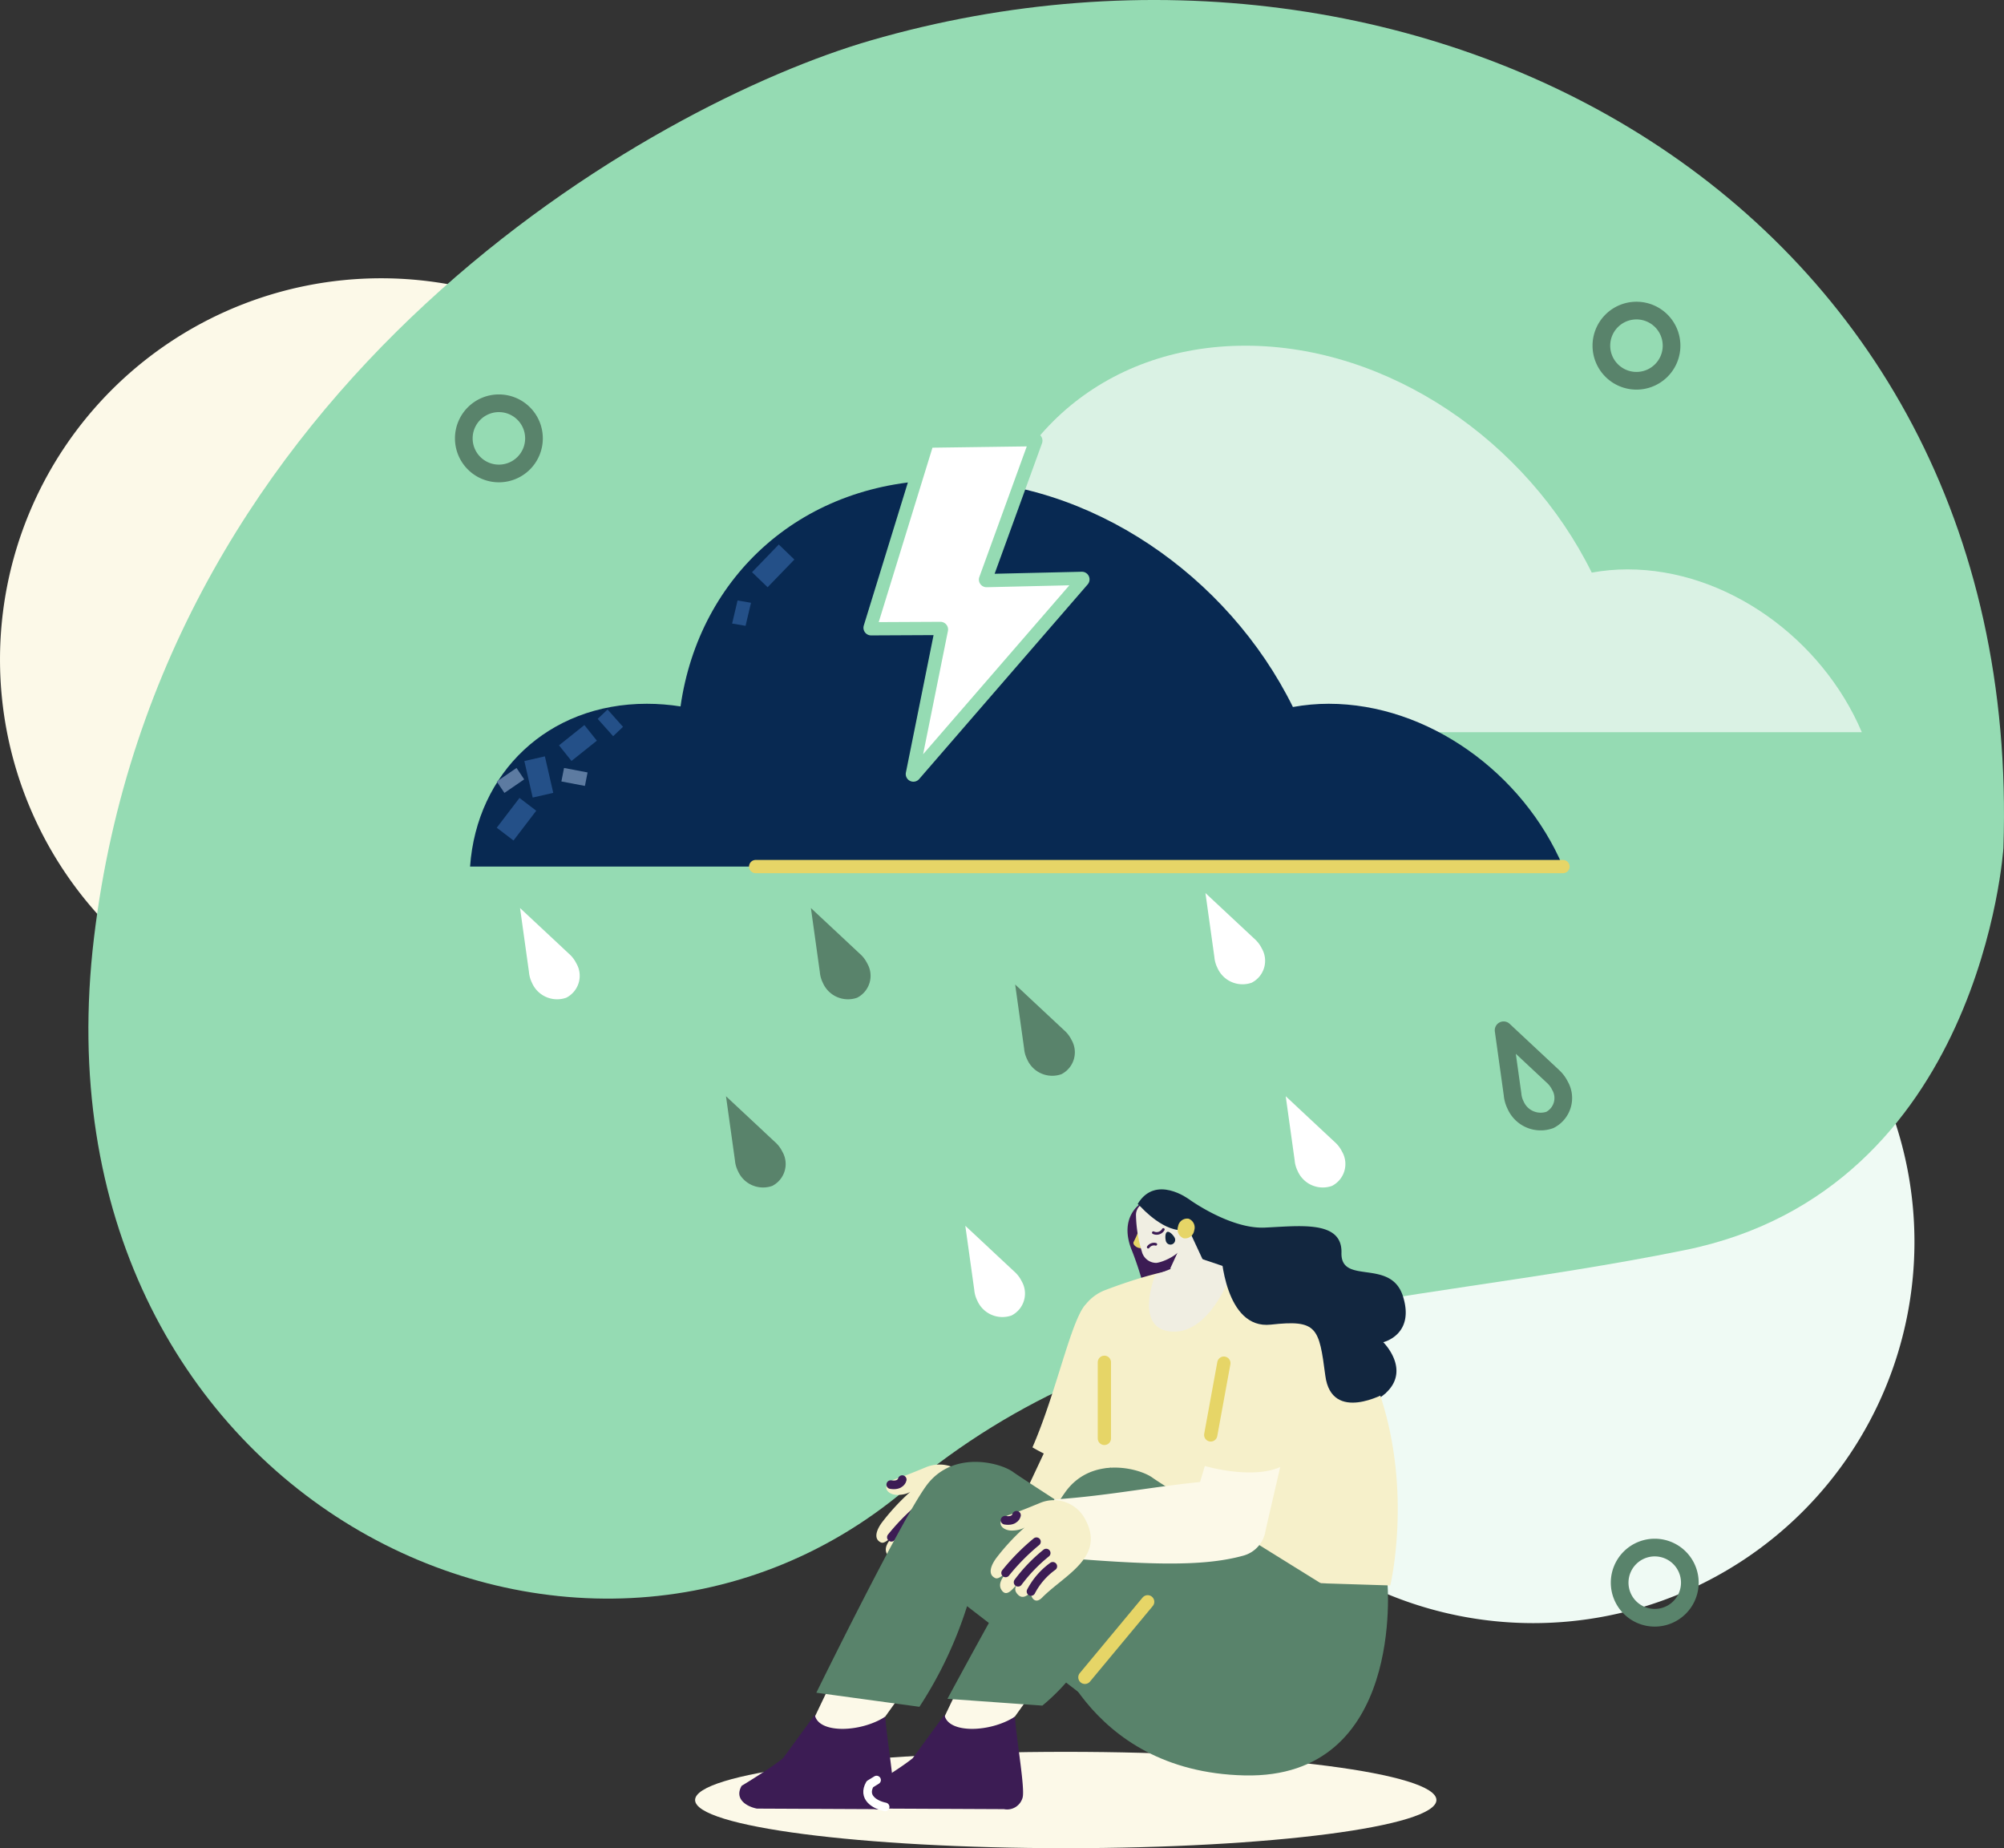 <svg id="Grupo_1099170" data-name="Grupo 1099170" xmlns="http://www.w3.org/2000/svg" xmlns:xlink="http://www.w3.org/1999/xlink" width="226.675" height="209.015" viewBox="0 0 226.675 209.015">
  <rect x="0" y="0" width="226.675" height="209.015" fill="#333333" stroke="none"/>
  <defs>
    <clipPath id="clip-path">
      <rect id="Rectángulo_401339" data-name="Rectángulo 401339" width="226.675" height="209.015" fill="none"/>
    </clipPath>
    <clipPath id="clip-path-2">
      <path id="Trazado_875281" data-name="Trazado 875281" d="M361.889,177.557a24.762,24.762,0,0,0-3.818-.3c-11.209,0-19.235,7.832-19.99,18.413H461.7c-4.495-10.581-15.289-18.413-26.5-18.413a22.607,22.607,0,0,0-4.049.365c-7.354-14.889-22.977-25.662-39.175-25.662-16.174,0-27.979,10.743-30.094,25.6" transform="translate(-338.082 -151.958)" fill="#daf2e4"/>
    </clipPath>
    <clipPath id="clip-path-4">
      <path id="Trazado_875331" data-name="Trazado 875331" d="M230.484,236.639a24.765,24.765,0,0,0-3.818-.3c-11.209,0-19.235,7.832-19.989,18.413H330.3c-4.495-10.581-15.289-18.413-26.5-18.413a22.608,22.608,0,0,0-4.049.365c-7.354-14.889-22.977-25.662-39.175-25.662-16.174,0-27.979,10.743-30.094,25.6" transform="translate(-206.677 -211.04)" fill="#082952"/>
    </clipPath>
  </defs>
  <g id="Grupo_1099161" data-name="Grupo 1099161">
    <g id="Grupo_1099160" data-name="Grupo 1099160" clip-path="url(#clip-path)">
      <path id="Trazado_875277" data-name="Trazado 875277" d="M592.792,421.47a43.113,43.113,0,1,1-43.113-43.113,43.113,43.113,0,0,1,43.113,43.113" transform="translate(-376.246 -281.021)" fill="#effaf4"/>
      <path id="Trazado_875278" data-name="Trazado 875278" d="M86.227,165.446a43.113,43.113,0,1,1-43.113-43.113,43.113,43.113,0,0,1,43.113,43.113" transform="translate(0 -90.862)" fill="#fcf9e8"/>
      <path id="Trazado_875279" data-name="Trazado 875279" d="M255.472,95.884s-2.422,38.677-36.022,45.49-62.515,5.526-88.16,27.082c-37.049,31.141-99.36.764-91.8-62.383S102.8,11.7,127.313,4.585c61.949-17.977,130.644,17.826,128.158,91.3" transform="translate(-28.862 0)" fill="#95dbb3" fill-rule="evenodd"/>
    </g>
  </g>
  <g id="Grupo_1099163" data-name="Grupo 1099163" transform="translate(86.975 39.093)">
    <g id="Grupo_1099162" data-name="Grupo 1099162" clip-path="url(#clip-path-2)">
      <rect id="Rectángulo_401340" data-name="Rectángulo 401340" width="123.623" height="43.71" transform="translate(0 0)" fill="#daf2e4"/>
    </g>
  </g>
  <g id="Grupo_1099165" data-name="Grupo 1099165">
    <g id="Grupo_1099164" data-name="Grupo 1099164" clip-path="url(#clip-path)">
      <path id="Trazado_875282" data-name="Trazado 875282" d="M389.473,775.561c0,3.009-18.771,5.448-41.926,5.448s-41.926-2.439-41.926-5.448,18.771-5.448,41.926-5.448,41.926,2.439,41.926,5.448" transform="translate(-226.998 -571.994)" fill="#fcf9e8"/>
      <path id="Trazado_875283" data-name="Trazado 875283" d="M499.135,695.56s2.019,22.265-16.161,21.847-22.244-16.294-22.244-16.294l5.043,4.067,3.853-1.626,8.856-7.634Z" transform="translate(-342.203 -516.621)" fill="#59836b"/>
      <path id="Trazado_875284" data-name="Trazado 875284" d="M395.888,645.77a4,4,0,0,0-4.984-1.629c-1.1.456-2.6,1.065-3.294,1.281-1.915.592-1.2,1.858.119,1.84,1.35-.018,1.746-.63,1.746-.63a25.178,25.178,0,0,0-3.489,3.7c-.641.849-.941,1.76-.342,2.192.407.293.557.184,1.642-.635,0,0-1.314,1.124-.769,2.044.623,1.051,1.4-.242,2.014-.828,0,0-.776.6-.241,1.277.561.713,1.1.294,1.647-.18-.234.146.228,1.63,1.2.645,2.544-2.575,7.278-4.591,4.824-8.95-.024-.043-.048-.085-.073-.126" transform="translate(-286.192 -478.199)" fill="#f6f0ca"/>
      <path id="Trazado_875285" data-name="Trazado 875285" d="M392.947,650.443s-.145.751-1.3.564" transform="translate(-290.894 -483.111)" fill="none" stroke="#3c1c54" stroke-linecap="round" stroke-linejoin="round" stroke-width="0.975"/>
      <path id="Trazado_875286" data-name="Trazado 875286" d="M391.9,665.61a24.15,24.15,0,0,1,3.487-3.527" transform="translate(-291.077 -491.756)" fill="none" stroke="#3c1c54" stroke-linecap="round" stroke-linejoin="round" stroke-width="0.975"/>
      <path id="Trazado_875287" data-name="Trazado 875287" d="M397.376,670.376a18.218,18.218,0,0,1,3.179-3.3" transform="translate(-295.147 -495.467)" fill="none" stroke="#3c1c54" stroke-linecap="round" stroke-linejoin="round" stroke-width="0.975"/>
      <path id="Trazado_875288" data-name="Trazado 875288" d="M403.061,675.74a8.159,8.159,0,0,1,2.464-2.843" transform="translate(-299.37 -499.788)" fill="none" stroke="#3c1c54" stroke-linecap="round" stroke-linejoin="round" stroke-width="0.975"/>
      <path id="Trazado_875289" data-name="Trazado 875289" d="M497.283,528.793s-2.64,1.575-1,5.448a37.556,37.556,0,0,1,2.229,8.706s7.16-9.606,7.076-9.923-6.26-4.285-6.26-4.285Z" transform="translate(-368.212 -392.715)" fill="#3c1c54" fill-rule="evenodd"/>
      <path id="Trazado_875290" data-name="Trazado 875290" d="M415.555,735.013l-2.839,5.942,4.117,2.778,4.493-4.151,3.741-5.225Z" transform="translate(-306.541 -545.437)" fill="#fcf9e8" fill-rule="evenodd"/>
      <path id="Trazado_875291" data-name="Trazado 875291" d="M390.592,753.838,387,758.752c-1.443,1.165-4.678,3.114-4.678,3.114-.852,1.483.52,2.333,1.721,2.579l13.284.061a1.815,1.815,0,0,0,2.1-1.273c.31-.94-.628-6.2-.868-9.182-2.778,1.8-7.575,1.941-7.962-.213" transform="translate(-283.768 -559.906)" fill="#3c1c54" fill-rule="evenodd"/>
      <path id="Trazado_875292" data-name="Trazado 875292" d="M358.555,735.013l-2.839,5.942,4.117,2.778,4.493-4.151,3.741-5.225Z" transform="translate(-264.205 -545.437)" fill="#fcf9e8" fill-rule="evenodd"/>
      <path id="Trazado_875293" data-name="Trazado 875293" d="M515.146,527.184s4.645,3.378,8.55,3.209,8.8-.87,8.7,2.845,5.58.565,6.956,4.923-2.229,5.191-2.229,5.191,4.249,4.183-1.594,6.97c-5.393,2.572-6.193-2.774-6.193-2.774s-5.895.5-8.419-1.978c-1.8-1.77-1.813-4.824-2.78-7.3a27.675,27.675,0,0,0-3.234-5.883l-2.394-3.085Z" transform="translate(-380.661 -391.561)" fill="#12263f" fill-rule="evenodd"/>
      <path id="Trazado_875294" data-name="Trazado 875294" d="M498.992,540.425a12.391,12.391,0,0,1-.621,1.411c-.2.4.661.9,1,.643s.46-1.647.46-1.647Z" transform="translate(-370.139 -401.396)" fill="#e6d567" fill-rule="evenodd"/>
      <path id="Trazado_875295" data-name="Trazado 875295" d="M720.068,684.284a3.969,3.969,0,1,1-3.969-3.969A3.969,3.969,0,0,1,720.068,684.284Z" transform="translate(-528.929 -505.298)" fill="none" stroke="#59836b" stroke-linecap="round" stroke-linejoin="round" stroke-width="2"/>
      <path id="Trazado_875296" data-name="Trazado 875296" d="M211.865,181.25a3.969,3.969,0,1,1-3.968-3.968A3.969,3.969,0,0,1,211.865,181.25Z" transform="translate(-151.466 -131.675)" fill="none" stroke="#59836b" stroke-linecap="round" stroke-linejoin="round" stroke-width="2"/>
      <path id="Trazado_875297" data-name="Trazado 875297" d="M712.033,140.5a3.969,3.969,0,1,1-3.969-3.968A3.969,3.969,0,0,1,712.033,140.5Z" transform="translate(-522.961 -101.408)" fill="none" stroke="#59836b" stroke-linecap="round" stroke-linejoin="round" stroke-width="2"/>
      <path id="Trazado_875298" data-name="Trazado 875298" d="M448.28,603.932l7.694-16.358a5.506,5.506,0,0,1,7.875-2.893c1.164.658.323,3.7-.316,4.875l-8.447,15.488Z" transform="translate(-332.956 -433.736)" fill="#f6f0ca" fill-rule="evenodd"/>
      <path id="Trazado_875299" data-name="Trazado 875299" d="M459.961,573.52c-1.656,1.754-3.3,9.927-6.011,16.141,0,0,5.434,3.347,9.1,2.236a77.483,77.483,0,0,0,5.67-11.915c.869-2.543-1.058-4.722-3.737-4.928Z" transform="translate(-337.167 -425.977)" fill="#f6f0ca" fill-rule="evenodd"/>
      <path id="Trazado_875300" data-name="Trazado 875300" d="M505.282,592.9s4.347-18.036-6.661-31.756c-3.35-4.174-11.86-4.292-14.574-4.287-3.415.006-7.949,1.478-10.957,2.622a5.116,5.116,0,0,0-3.324,5.335c.594,4.9,3.6,9.534,4.464,19.053l-5.657,7.876Z" transform="translate(-348.027 -413.598)" fill="#f6f0ca" fill-rule="evenodd"/>
      <path id="Trazado_875301" data-name="Trazado 875301" d="M538.1,638.287l4.13-7.164,1.565-.327" transform="translate(-399.672 -468.518)" fill="none" stroke="#8b939c" stroke-linecap="round" stroke-linejoin="round" stroke-width="2.324"/>
      <path id="Trazado_875302" data-name="Trazado 875302" d="M358.929,668.749l11.659,1.592a46.217,46.217,0,0,0,5.39-11.382l17.261,13.314,14.793-11.163s-25.314-16.2-26.831-17.311-6.927-2.5-9.873,1.592-12.4,23.358-12.4,23.358" transform="translate(-266.591 -477.316)" fill="#59836b" fill-rule="evenodd"/>
      <path id="Trazado_875303" data-name="Trazado 875303" d="M416.586,671.318l10.733.767a23.321,23.321,0,0,0,7.263-10.6L451.843,674.8,465.6,662.458s-24.282-15.014-25.8-16.13-6.927-2.5-9.873,1.592-13.346,23.4-13.346,23.4" transform="translate(-309.415 -479.195)" fill="#59836b" fill-rule="evenodd"/>
      <path id="Trazado_875304" data-name="Trazado 875304" d="M510.757,538.418l1.565,4.539a1.6,1.6,0,0,0,1.219,1.055,1.574,1.574,0,0,0,1.5-.553l.346-.423a2.069,2.069,0,0,0,.272-2.18l-2.421-5.208Z" transform="translate(-379.36 -397.848)" fill="#f0eee2" fill-rule="evenodd"/>
      <path id="Trazado_875305" data-name="Trazado 875305" d="M505.895,554.92s-2.511,6.188,1.951,6.4,6.844-7.029,6.844-7.029l-3.854-1.3Z" transform="translate(-375.226 -410.725)" fill="#f0eee2"/>
      <path id="Trazado_875306" data-name="Trazado 875306" d="M480.343,650.926c-6.231.561-11.4,1.67-17.669,2.089l-.278,6.5c10.736.88,16.952,1.142,21.614-.13a3.467,3.467,0,0,0,2.479-4.326,6.32,6.32,0,0,0-6.145-4.129" transform="translate(-343.44 -483.436)" fill="#fcf9e8"/>
      <path id="Trazado_875307" data-name="Trazado 875307" d="M525.138,601.856l4.5-15.142a5.507,5.507,0,0,1,6.895-4.781c1.292.343,1.243,3.5.919,4.8l-4.233,18.305Z" transform="translate(-390.041 -432.087)" fill="#fcf9e8" fill-rule="evenodd"/>
      <path id="Trazado_875308" data-name="Trazado 875308" d="M531.406,579.013l-2.6,16.122s6.1,1.872,9.367-.124a77.517,77.517,0,0,0,2.491-12.958c.2-2.679-2.212-4.3-4.857-3.83Z" transform="translate(-392.767 -429.409)" fill="#f6f0ca" fill-rule="evenodd"/>
      <path id="Trazado_875339" data-name="Trazado 875339" d="M0,8.542,7.1,0" transform="translate(122.714 181.151)" fill="none" stroke="#e6d567" stroke-linecap="round" stroke-width="1.5"/>
      <path id="Trazado_875309" data-name="Trazado 875309" d="M333.592,753.838,330,758.752c-1.443,1.165-4.678,3.114-4.678,3.114-.851,1.483.52,2.333,1.721,2.579l13.284.061a1.815,1.815,0,0,0,2.1-1.273c.31-.94-.628-6.2-.868-9.182-2.778,1.8-7.575,1.941-7.962-.213" transform="translate(-241.432 -559.906)" fill="#3c1c54" fill-rule="evenodd"/>
      <path id="Trazado_875310" data-name="Trazado 875310" d="M382.476,782.513c-.454.282-.752.461-.752.461-.851,1.482.52,2.333,1.721,2.579" transform="translate(-283.326 -581.204)" fill="none" stroke="#fff" stroke-linecap="round" stroke-linejoin="round" stroke-width="0.975"/>
      <path id="Trazado_875311" data-name="Trazado 875311" d="M446.141,661.436a4,4,0,0,0-4.984-1.629c-1.1.456-2.6,1.065-3.294,1.281-1.915.592-1.2,1.858.119,1.84,1.35-.018,1.746-.63,1.746-.63a25.178,25.178,0,0,0-3.489,3.7c-.641.849-.941,1.76-.342,2.192.407.293.557.184,1.642-.635,0,0-1.314,1.125-.769,2.044.623,1.051,1.4-.242,2.014-.828,0,0-.776.6-.241,1.277.561.713,1.1.294,1.647-.18-.234.146.228,1.63,1.2.645,2.544-2.575,7.278-4.591,4.824-8.95-.024-.043-.049-.085-.073-.126" transform="translate(-323.517 -489.835)" fill="#f6f0ca"/>
      <path id="Trazado_875312" data-name="Trazado 875312" d="M443.2,666.11s-.145.751-1.3.564" transform="translate(-328.22 -494.747)" fill="none" stroke="#3c1c54" stroke-linecap="round" stroke-linejoin="round" stroke-width="0.975"/>
      <path id="Trazado_875313" data-name="Trazado 875313" d="M442.149,681.276a24.149,24.149,0,0,1,3.487-3.527" transform="translate(-328.402 -503.392)" fill="none" stroke="#3c1c54" stroke-linecap="round" stroke-linejoin="round" stroke-width="0.975"/>
      <path id="Trazado_875314" data-name="Trazado 875314" d="M447.629,686.042a18.212,18.212,0,0,1,3.179-3.3" transform="translate(-332.472 -507.103)" fill="none" stroke="#3c1c54" stroke-linecap="round" stroke-linejoin="round" stroke-width="0.975"/>
      <path id="Trazado_875315" data-name="Trazado 875315" d="M453.315,691.407a8.159,8.159,0,0,1,2.464-2.843" transform="translate(-336.696 -511.425)" fill="none" stroke="#3c1c54" stroke-linecap="round" stroke-linejoin="round" stroke-width="0.975"/>
      <path id="Trazado_875316" data-name="Trazado 875316" d="M511.108,550.977l.887,1.325.839-1.832Z" transform="translate(-379.621 -408.857)" fill="#3c1c54" fill-rule="evenodd"/>
      <path id="Trazado_875317" data-name="Trazado 875317" d="M504.837,528.75a1.393,1.393,0,0,0-1.508-1.258l-2.639.247a1.469,1.469,0,0,0-1.237,1.515,15.077,15.077,0,0,0,.658,4.054,1.687,1.687,0,0,0,1.635,1.3c.809-.076,3.159-1.082,3.25-2.565a20.264,20.264,0,0,0-.158-3.3" transform="translate(-370.96 -391.785)" fill="#f0eee2" fill-rule="evenodd"/>
      <path id="Trazado_875318" data-name="Trazado 875318" d="M500.642,524.9s2.675,2.958,5,2.508.367-3.451.367-3.451-3.774-2.842-5.8.531Z" transform="translate(-371.523 -388.33)" fill="#12263f" fill-rule="evenodd"/>
      <path id="Trazado_875319" data-name="Trazado 875319" d="M507.092,540.839a.863.863,0,0,0,1.131-.362" transform="translate(-376.638 -401.434)" fill="none" stroke="#3c1c54" stroke-linecap="round" stroke-linejoin="round" stroke-width="0.3"/>
      <path id="Trazado_875320" data-name="Trazado 875320" d="M504.839,547.285a.806.806,0,0,1,.861-.321" transform="translate(-374.965 -406.242)" fill="none" stroke="#3c1c54" stroke-linecap="round" stroke-linejoin="round" stroke-width="0.3"/>
      <line id="Línea_578" data-name="Línea 578" y1="8.608" transform="translate(124.918 154.064)" fill="none" stroke="#e6d567" stroke-linecap="round" stroke-linejoin="round" stroke-width="1.5"/>
      <line id="Línea_579" data-name="Línea 579" x1="1.484" y2="8.118" transform="translate(136.948 154.16)" fill="none" stroke="#e6d567" stroke-linecap="round" stroke-linejoin="round" stroke-width="1.5"/>
      <path id="Trazado_875321" data-name="Trazado 875321" d="M519.675,537.022a1.044,1.044,0,0,1-1.19.867,1.068,1.068,0,0,1-.628-1.347,1.043,1.043,0,0,1,1.19-.867,1.068,1.068,0,0,1,.628,1.347" transform="translate(-384.602 -397.849)" fill="#e6d567" fill-rule="evenodd"/>
      <path id="Trazado_875322" data-name="Trazado 875322" d="M362.126,404.4h0l-5.6-5.231,1.011,7.239a3.361,3.361,0,0,0,.34,1.217,3.1,3.1,0,0,0,3.88,1.685,2.781,2.781,0,0,0,1.139-3.88,3.533,3.533,0,0,0-.767-1.03" transform="translate(-264.804 -296.477)" fill="#59836b"/>
      <path id="Trazado_875323" data-name="Trazado 875323" d="M451.937,438.03h0l-5.6-5.231,1.012,7.239a3.36,3.36,0,0,0,.34,1.217,3.1,3.1,0,0,0,3.88,1.685,2.781,2.781,0,0,0,1.139-3.88,3.533,3.533,0,0,0-.767-1.03" transform="translate(-331.51 -321.457)" fill="#59836b"/>
      <path id="Trazado_875324" data-name="Trazado 875324" d="M234.24,404.4h0l-5.6-5.231,1.011,7.239a3.36,3.36,0,0,0,.34,1.217,3.1,3.1,0,0,0,3.88,1.685,2.781,2.781,0,0,0,1.139-3.88,3.534,3.534,0,0,0-.767-1.03" transform="translate(-169.818 -296.477)" fill="#fff"/>
      <path id="Trazado_875325" data-name="Trazado 875325" d="M430.02,544.095h0l-5.6-5.231,1.011,7.239a3.361,3.361,0,0,0,.34,1.217,3.1,3.1,0,0,0,3.88,1.685,2.781,2.781,0,0,0,1.139-3.88,3.534,3.534,0,0,0-.767-1.03" transform="translate(-315.232 -400.236)" fill="#fff"/>
      <path id="Trazado_875326" data-name="Trazado 875326" d="M570.893,487.14h0l-5.6-5.231,1.011,7.239a3.361,3.361,0,0,0,.34,1.217,3.1,3.1,0,0,0,3.88,1.685,2.781,2.781,0,0,0,1.139-3.88,3.533,3.533,0,0,0-.767-1.03" transform="translate(-419.864 -357.933)" fill="#fff"/>
      <path id="Trazado_875327" data-name="Trazado 875327" d="M535.6,397.8h0l-5.6-5.231,1.011,7.239a3.361,3.361,0,0,0,.34,1.217,3.1,3.1,0,0,0,3.88,1.685,2.781,2.781,0,0,0,1.139-3.88,3.534,3.534,0,0,0-.767-1.03" transform="translate(-393.651 -291.574)" fill="#fff"/>
      <path id="Trazado_875328" data-name="Trazado 875328" d="M666.694,458.147h0l-5.6-5.231,1.011,7.239a3.36,3.36,0,0,0,.34,1.217,3.1,3.1,0,0,0,3.88,1.685,2.782,2.782,0,0,0,1.139-3.88A3.534,3.534,0,0,0,666.694,458.147Z" transform="translate(-491.019 -336.399)" fill="none" stroke="#59836b" stroke-linecap="round" stroke-linejoin="round" stroke-width="2"/>
      <path id="Trazado_875329" data-name="Trazado 875329" d="M324.794,487.14h0l-5.6-5.231,1.011,7.239a3.36,3.36,0,0,0,.34,1.217,3.1,3.1,0,0,0,3.88,1.685,2.781,2.781,0,0,0,1.139-3.88,3.533,3.533,0,0,0-.767-1.03" transform="translate(-237.076 -357.933)" fill="#59836b"/>
      <path id="Trazado_875330" data-name="Trazado 875330" d="M512.474,542.625c-.111-.272-.147-.995.126-1.105s.75.433.86.7a.532.532,0,1,1-.986.4" transform="translate(-380.574 -402.198)" fill="#12263f"/>
    </g>
  </g>
  <g id="Grupo_1099167" data-name="Grupo 1099167" transform="translate(53.17 54.292)">
    <g id="Grupo_1099166" data-name="Grupo 1099166" clip-path="url(#clip-path-4)">
      <rect id="Rectángulo_401342" data-name="Rectángulo 401342" width="123.623" height="43.71" transform="translate(0 0)" fill="#082952"/>
    </g>
  </g>
  <g id="Grupo_1099169" data-name="Grupo 1099169">
    <g id="Grupo_1099168" data-name="Grupo 1099168" clip-path="url(#clip-path)">
      <path id="Trazado_875332" data-name="Trazado 875332" d="M536.856,550.47s.389,8.773,5.639,8.19,5.445.324,6.158,5.769,6.861,1.948,6.861,1.948l-3.491-9.273s-5.639-5.667-6.482-5.718-8.686-.916-8.686-.916" transform="translate(-398.745 -408.856)" fill="#12263f"/>
      <path id="Trazado_875333" data-name="Trazado 875333" d="M389.147,193.441l12.046-.165a.115.115,0,0,1,.109.154l-5.677,15.63a.114.114,0,0,0,.11.154l10.782-.25a.115.115,0,0,1,.089.19l-19.058,22.009a.114.114,0,0,1-.2-.1l3.282-16.3a.115.115,0,0,0-.113-.137l-7.842.038a.115.115,0,0,1-.11-.148l6.472-21a.115.115,0,0,1,.108-.081" transform="translate(-284.144 -143.554)" fill="#fff"/>
      <path id="Trazado_875334" data-name="Trazado 875334" d="M389.147,193.441l12.046-.165a.115.115,0,0,1,.109.154l-5.677,15.63a.114.114,0,0,0,.11.154l10.782-.25a.115.115,0,0,1,.089.19l-19.058,22.009a.114.114,0,0,1-.2-.1l3.282-16.3a.115.115,0,0,0-.113-.137l-7.842.038a.115.115,0,0,1-.11-.148l6.472-21A.115.115,0,0,1,389.147,193.441Z" transform="translate(-284.144 -143.554)" fill="none" stroke="#95dbb3" stroke-linecap="round" stroke-linejoin="round" stroke-width="1.5"/>
      <line id="Línea_580" data-name="Línea 580" x1="91.317" transform="translate(85.475 98.002)" fill="none" stroke="#e6d567" stroke-linecap="round" stroke-linejoin="round" stroke-width="1.5"/>
      <rect id="Rectángulo_401343" data-name="Rectángulo 401343" width="2.384" height="4.237" transform="matrix(0.975, -0.223, 0.223, 0.975, 59.309, 86.067)" fill="#245088"/>
      <rect id="Rectángulo_401344" data-name="Rectángulo 401344" width="4.237" height="2.383" transform="matrix(0.607, -0.795, 0.795, 0.607, 56.189, 93.609)" fill="#245088"/>
      <rect id="Rectángulo_401345" data-name="Rectángulo 401345" width="4.356" height="2.45" transform="translate(85.063 64.71) rotate(-45.976)" fill="#245088"/>
      <rect id="Rectángulo_401346" data-name="Rectángulo 401346" width="3.673" height="2.261" transform="translate(63.231 84.291) rotate(-38.617)" fill="#245088"/>
      <path id="Trazado_875335" data-name="Trazado 875335" d="M246.829,339.126l.3-1.525,2.662.507-.3,1.525Z" transform="translate(-183.33 -250.75)" fill="#5d7ba1"/>
      <path id="Trazado_875336" data-name="Trazado 875336" d="M219.282,340.422l-.867-1.291,2.236-1.531.867,1.291Z" transform="translate(-162.226 -250.75)" fill="#5d7ba1"/>
      <path id="Trazado_875337" data-name="Trazado 875337" d="M262.8,312.961l1.116-1.058,1.748,1.96-1.116,1.058Z" transform="translate(-195.195 -231.663)" fill="#245088"/>
      <path id="Trazado_875338" data-name="Trazado 875338" d="M323.42,266.837l-1.521-.26.615-2.608,1.521.26Z" transform="translate(-239.088 -196.06)" fill="#245088"/>
    </g>
  </g>
</svg>
